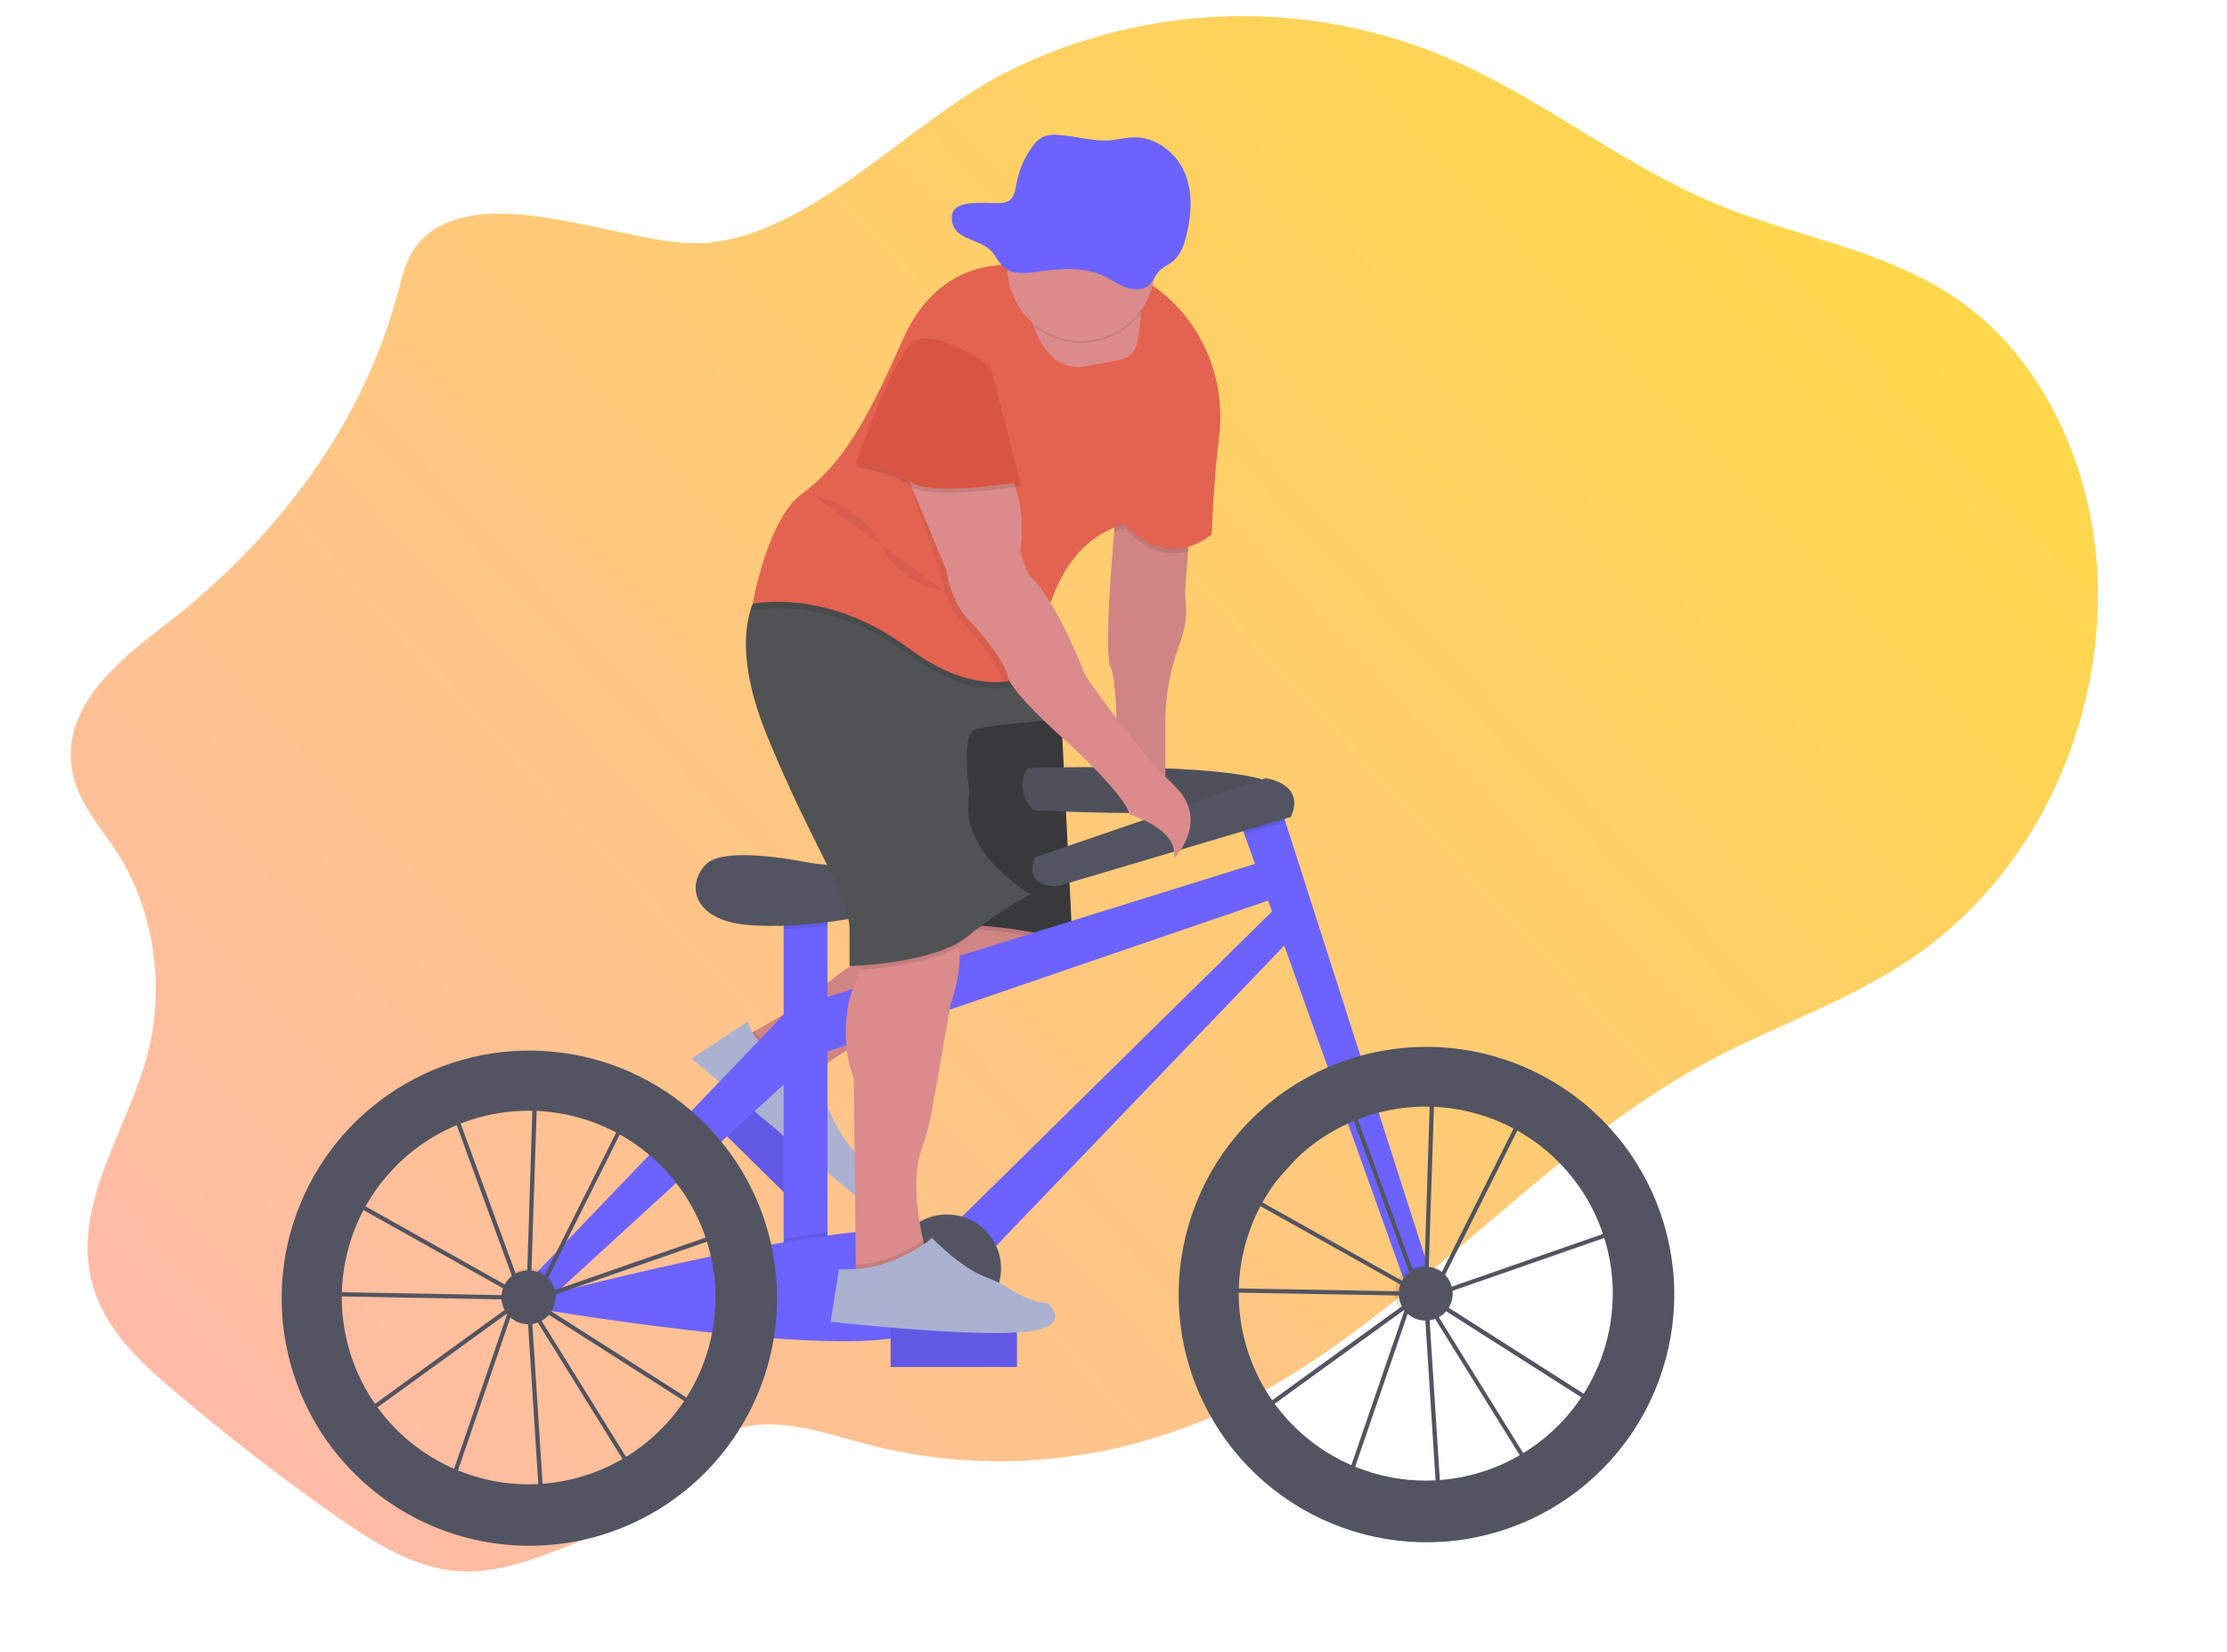 <svg width="1795" height="1332" viewBox="0 0 1795 1332" fill="none" xmlns="http://www.w3.org/2000/svg">
<g id="undraw_Ride_a_bicycle_2yok 1">
<path id="Background" d="M336.272 197.403C327.517 208.026 324.146 222.963 320.376 237.005C290.02 350.172 215.218 441.197 130.032 506.216C93.957 533.757 50.038 570.691 57.93 620.07C62.18 646.588 80.824 666.109 94.676 687.708C123.737 732.933 133.163 794.405 119.312 848.544C103.559 910.144 59.528 967.622 73.156 1029.91C81.559 1068.25 110.093 1095.53 137.525 1118.98C180.32 1155.55 224.479 1189.8 270.002 1221.74C300.517 1243.14 332.981 1263.97 368.545 1266.69C399.859 1269.09 430.533 1257.18 460.266 1245.44C486.243 1235.17 512.876 1224.48 533.853 1203.91C547.545 1190.47 558.457 1173.14 573.667 1162.15C609.39 1136.33 655.275 1152.69 696.238 1163.75C792.896 1189.69 896.344 1180.22 988.32 1137C1129.41 1070.71 1236.95 931.486 1374.95 856.787C1434.29 824.661 1498.83 804.725 1553.78 763.349C1584.73 739.792 1611.33 711.009 1632.38 678.298C1673.92 614.223 1696.38 532.527 1689.9 452.556C1683.41 372.585 1647.06 295.521 1589.98 250.376C1528.87 202.052 1451.69 193.026 1382.16 164.015C1310.36 134.046 1246.48 82.543 1175.37 50.385C1117.83 24.436 1055.21 11.698 992.103 13.105C928.996 14.512 867.005 30.029 810.678 58.516C733.288 97.655 654.843 188.968 568.65 195.901C507.237 200.694 384.234 139.222 336.272 197.403Z" fill="url(#paint0_linear)"/>
<g id="man-bike">
<path id="Vector" d="M656.769 940.574L584.292 869.062L561.643 892.01L634.12 963.522L656.769 940.574Z" fill="#6C63FF"/>
<path id="Vector_2" opacity="0.1" d="M656.769 940.574L584.292 869.062L561.643 892.01L634.12 963.522L656.769 940.574Z" fill="black"/>
<path id="Vector_3" d="M601.58 834.837C601.58 834.837 643.651 812.643 659.909 798.355C669.696 789.793 680.219 782.111 691.356 775.396L744.135 743.275L854.445 734.791L859.536 753.456C859.536 753.456 868.022 780.606 783.168 804.362C698.314 828.118 655.887 865.449 655.887 865.449C655.887 865.449 601.58 884.046 601.58 834.837Z" fill="#DB8B8B"/>
<path id="Vector_4" opacity="0.1" d="M660.384 861.767C657.38 864.057 655.887 865.381 655.887 865.381C655.887 865.381 601.58 884.046 601.58 834.837C601.58 834.837 604.211 833.446 608.369 831.121C612.57 837.961 618.454 843.609 625.459 847.528C632.465 851.446 640.359 853.503 648.386 853.503H654.139L660.384 861.767Z" fill="black"/>
<path id="Vector_5" opacity="0.05" d="M857.941 762.823C853.223 772.817 836.948 789.243 783.168 804.294C714.25 823.587 673.316 851.806 660.384 861.767C657.38 864.057 655.887 865.381 655.887 865.381C655.887 865.381 601.58 884.046 601.58 834.837C601.58 834.837 604.211 833.446 608.369 831.121C620.978 824.215 647.673 809.062 659.858 798.287C669.643 789.723 680.166 782.04 691.305 775.329L744.084 743.207L763.736 741.697L854.394 734.723L859.485 753.388C859.485 753.388 860.673 757.036 857.941 762.823Z" fill="black"/>
<path id="Vector_6" d="M602.429 823.808L557.456 853.503L689.15 963.799C689.15 963.799 708.496 951.921 698.314 938.346C698.314 938.346 664.372 909.499 662.675 868.775L652.493 855.2H646.74C637.012 855.201 627.523 852.181 619.586 846.558C611.648 840.935 605.653 832.985 602.429 823.808V823.808Z" fill="#ABB1D1"/>
<path id="Vector_7" opacity="0.1" d="M857.941 762.823C830.788 749.706 764.5 748.298 764.5 748.298L763.787 741.697L854.445 734.723L859.536 753.388C859.536 753.388 860.673 757.036 857.941 762.823Z" fill="black"/>
<path id="Vector_8" d="M764.5 744.904C764.5 744.904 844.263 746.601 864.628 763.569L854.445 558.249H744.135L764.5 744.904Z" fill="#39393B"/>
<path id="Vector_9" d="M828.582 619.269C828.582 619.269 1028.24 612.481 1032.32 638.29C1036.39 664.1 832.655 653.223 832.655 653.223C832.655 653.223 816.363 636.916 828.582 619.269Z" fill="#535461"/>
<path id="Vector_10" opacity="0.05" d="M828.582 619.269C828.582 619.269 1028.24 612.481 1032.32 638.29C1036.39 664.1 832.655 653.223 832.655 653.223C832.655 653.223 816.363 636.916 828.582 619.269Z" fill="black"/>
<path id="Vector_11" d="M666.952 722.488H631.636V1029.42H666.952V722.488Z" fill="#6C63FF"/>
<path id="Vector_12" opacity="0.1" d="M666.952 722.471V746.109C655.208 747.636 643.193 748.603 631.636 748.976V722.471H666.952Z" fill="black"/>
<path id="Vector_13" d="M664.304 697.036C659.349 696.652 654.42 695.99 649.54 695.05C630.397 691.385 582.132 683.698 569.149 696.747C552.857 713.037 558.288 741.561 601.75 745.634C645.212 749.706 719.918 738.846 734.869 722.539C734.869 722.472 707.835 700.378 664.304 697.036Z" fill="#535461"/>
<path id="Vector_14" d="M657.448 806.687L1028.26 691.249L1040.48 719.773L660.164 850.143L657.448 806.687Z" fill="#6C63FF"/>
<path id="Vector_15" d="M767.47 988.675L1035.05 725.203L1049.98 746.923L794.623 1013.11L767.47 988.675Z" fill="#6C63FF"/>
<path id="Vector_16" opacity="0.1" d="M1109.18 899.08C1100.7 901.273 1092.43 904.209 1084.47 907.853L1068.24 862.53C1076.76 858.819 1085.53 855.717 1094.48 853.248L1109.18 899.08Z" fill="black"/>
<path id="Vector_17" d="M1154.57 1032.13L1135.57 1042.99L1002.96 672.516L997.017 655.938L1028.26 638.273L1036.08 662.674L1154.57 1032.13Z" fill="#6C63FF"/>
<path id="Vector_18" opacity="0.1" d="M1036.08 662.674L1002.96 672.516L997.017 655.938L1028.26 638.273L1036.08 662.674Z" fill="black"/>
<path id="Vector_19" d="M834.012 691.249L1020.1 627.413C1020.1 627.413 1052.7 631.486 1040.46 658.653L853.037 714.327C853.037 714.327 824.526 717.042 834.012 691.249Z" fill="#535461"/>
<path id="Vector_20" opacity="0.1" d="M624.169 1045.03C624.167 1055.44 623.361 1065.83 621.759 1076.11C605.467 1074.94 588.632 1073.25 572.136 1071.55C575.801 1051.37 575.345 1030.66 570.795 1010.67C586.867 1007.27 603.278 1004.03 619.298 1001.1C622.544 1015.51 624.178 1030.25 624.169 1045.03V1045.03Z" fill="black"/>
<path id="Vector_21" opacity="0.1" d="M666.952 993.307V1029.4H631.636V998.856C643.855 996.735 655.734 994.851 666.952 993.307Z" fill="black"/>
<path id="Vector_22" d="M438.763 1044.4C438.763 1044.4 724.008 969.738 747.088 998.228C770.168 1026.72 794.623 1064.76 722.701 1078.34C650.779 1091.91 433.383 1055.24 433.383 1055.24L438.763 1044.4Z" fill="#6C63FF"/>
<path id="Vector_23" opacity="0.1" d="M579.06 918.628L542.811 951.802C536.391 943.562 529.134 936.01 521.156 929.268L554.996 893.922C563.708 901.455 571.759 909.72 579.06 918.628V918.628Z" fill="black"/>
<path id="Vector_24" d="M429.259 1029.42L642.497 806.687L649.302 858.288L440.12 1049.78L429.259 1029.42Z" fill="#6C63FF"/>
<path id="Vector_25" opacity="0.1" d="M1145.75 1064.05C1157.76 1064.05 1167.49 1054.32 1167.49 1042.31C1167.49 1030.31 1157.76 1020.58 1145.75 1020.58C1133.74 1020.58 1124.01 1030.31 1124.01 1042.31C1124.01 1054.32 1133.74 1064.05 1145.75 1064.05Z" fill="black"/>
<path id="Vector_26" opacity="0.1" d="M760.665 1066.09C784.668 1066.09 804.127 1046.63 804.127 1022.63C804.127 998.628 784.668 979.172 760.665 979.172C736.661 979.172 717.202 998.628 717.202 1022.63C717.202 1046.63 736.661 1066.09 760.665 1066.09Z" fill="black"/>
<path id="Vector_27" d="M763.397 1066.09C787.4 1066.09 806.859 1046.63 806.859 1022.63C806.859 998.628 787.4 979.172 763.397 979.172C739.393 979.172 719.935 998.628 719.935 1022.63C719.935 1046.63 739.393 1066.09 763.397 1066.09Z" fill="#535461"/>
<path id="Vector_28" d="M751.793 1019.36L751.779 1019.37C746.675 1023.19 745.631 1030.42 749.448 1035.53L783.943 1081.65C787.76 1086.75 794.992 1087.79 800.096 1083.98L800.11 1083.97C805.214 1080.15 806.257 1072.92 802.44 1067.82L767.945 1021.69C764.129 1016.59 756.897 1015.55 751.793 1019.36Z" fill="#6C63FF"/>
<path id="Vector_29" d="M959.664 419.107L955.625 470.2C955.16 476.671 955.245 483.171 955.88 489.629C956.406 495.347 955.879 505.358 950.279 520.63C943.089 540.139 939.372 560.756 939.299 581.547V639.699L900.266 632.911C900.266 632.911 901.963 551.462 895.175 537.887C888.387 524.312 900.266 403.835 900.266 403.835L959.664 419.107Z" fill="#DB8B8B"/>
<path id="Vector_30" opacity="0.05" d="M957.661 444.424L955.625 470.2C955.166 476.666 955.257 483.16 955.896 489.612C956.423 495.33 955.896 505.341 950.296 520.63C943.106 540.139 939.389 560.756 939.316 581.547V639.699L900.283 632.911C900.283 632.911 901.98 551.462 895.192 537.887C890.389 528.266 894.937 465.024 898.009 428.932C899.282 414.084 900.283 403.835 900.283 403.835L959.681 419.107L957.661 444.424Z" fill="black"/>
<path id="Vector_31" d="M766.231 809.385L751.551 892.87C749.7 904.017 746.861 914.976 743.066 925.619C734.462 949.138 739.96 982.108 744.135 1000.09C745.985 1008.04 747.529 1013.06 747.529 1013.06L703.405 1036.81L689.829 1026.63V1019.85L688.131 868.826C677.949 845.07 681.343 809.436 688.131 795.861C690.062 791.401 691.419 786.714 692.171 781.912C695.565 763.722 696.617 738.167 696.617 738.167C696.617 738.167 723.77 692.352 756.015 722.896C767.894 734.146 772.408 748.858 773.359 762.942C775.022 787.054 766.231 809.385 766.231 809.385Z" fill="#DB8B8B"/>
<path id="Vector_32" opacity="0.1" d="M773.359 762.891C749.82 776.873 708.87 780.827 692.171 781.862C695.565 763.671 696.617 738.117 696.617 738.117C696.617 738.117 723.77 692.301 756.015 722.845C767.894 734.095 772.408 748.807 773.359 762.891Z" fill="black"/>
<path id="Vector_33" d="M830.686 721.148C812.639 730.757 795.586 742.125 779.774 755.085C752.62 777.144 684.737 778.841 684.737 778.841V753.388C686.434 722.845 657.584 688.908 618.551 593.884C593.621 533.204 600.528 498.859 608.776 481.891C613.46 472.304 618.551 468.316 618.551 468.316L830.686 509.041L838.272 531.778L854.445 580.309C854.445 580.309 795.047 583.702 784.865 588.793C774.682 593.884 781.471 639.699 781.471 639.699C771.288 687.211 830.686 721.148 830.686 721.148Z" fill="#515253"/>
<path id="Vector_34" opacity="0.1" d="M959.664 419.107L957.661 444.424C928.132 452.909 907.055 425.895 907.055 425.895C903.974 426.72 900.948 427.735 897.992 428.932C899.265 414.084 900.266 403.835 900.266 403.835L959.664 419.107Z" fill="black"/>
<path id="Vector_35" opacity="0.1" d="M838.272 531.778C837.474 539.703 837.474 544.675 837.474 544.675C837.474 544.675 798.442 576.915 732.256 527.706C666.069 478.497 606.672 492.072 606.672 492.072C606.672 492.072 607.367 488.135 608.776 481.891C613.46 472.304 618.551 468.316 618.551 468.316L830.686 509.041L838.272 531.778Z" fill="black"/>
<path id="Vector_36" d="M982.541 352.845C978.111 387.376 976.635 430.9 976.635 430.9C937.602 461.444 907.055 422.416 907.055 422.416C870.194 432.309 852.867 464.566 844.704 492.717C840.332 507.944 837.903 523.663 837.474 539.499C837.474 539.499 827.156 547.984 808.149 549.68C790.177 551.191 764.415 546.507 732.256 522.531C666.069 473.322 606.672 486.897 606.672 486.897C606.672 486.897 618.551 419.022 645.704 398.66C672.858 378.298 693.223 352.845 727.164 274.789C761.106 196.734 830.686 215.399 830.686 215.399C830.686 215.399 834.08 200.127 896.872 215.399C912.166 219.407 926.323 226.906 938.23 237.306C971.815 265.541 988.107 309.337 982.541 352.845Z" fill="#E46250"/>
<path id="Vector_37" d="M919.562 253.663C919.477 255.92 919.291 258.432 918.985 261.231C915.591 291.775 912.197 288.381 874.861 295.169C851.645 299.394 839.579 279.999 833.775 264.727C831.674 259.195 830.089 253.48 829.04 247.657L910.5 234.082C910.5 234.082 920.258 231.35 919.562 253.663Z" fill="#DB8B8B"/>
<path id="Vector_38" opacity="0.05" d="M844.704 492.802C840.332 508.029 837.903 523.748 837.474 539.584C837.474 539.584 827.156 548.068 808.149 549.765C807.613 548.684 807.203 547.546 806.927 546.371C803.533 531.1 778.077 503.95 778.077 503.95C761.106 488.678 757.712 461.529 757.712 461.529L729.71 379.231L720.376 371.595C720.376 371.595 759.409 341.052 793.35 366.504C827.292 391.957 817.109 446.257 817.109 446.257L823.898 464.922C830.941 470.861 838.102 481.331 844.704 492.802Z" fill="black"/>
<path id="Vector_39" d="M725.467 369.898L762.803 459.832C762.803 459.832 766.197 486.981 783.168 502.253C783.168 502.253 808.624 529.403 812.018 544.675C815.412 559.946 862.931 600.671 862.931 600.671C862.931 600.671 907.055 641.396 910.449 656.667C910.449 656.667 951.179 668.545 946.087 692.301C946.087 692.301 976.635 661.758 946.087 632.911C915.54 604.065 874.81 544.675 874.81 544.675C874.81 544.675 851.051 481.891 828.989 463.225L822.201 444.56C822.201 444.56 832.383 390.261 798.442 364.808C764.5 339.355 725.467 369.898 725.467 369.898Z" fill="#DB8B8B"/>
<path id="Vector_40" opacity="0.1" d="M747.529 1013.01L703.405 1036.76L689.829 1026.58V1019.79C705.075 1018.71 719.888 1014.24 733.189 1006.71C737.262 1004.4 741.097 1002.13 744.169 1000.13C745.951 1007.98 747.529 1013.01 747.529 1013.01Z" fill="black"/>
<path id="Vector_41" opacity="0.1" d="M798.442 298.63L822.201 391.957C822.201 391.957 749.226 403.835 733.953 391.957C718.679 380.079 689.829 376.686 689.829 376.686C689.829 376.686 720.376 288.449 737.347 278.268C754.318 268.087 798.442 298.63 798.442 298.63Z" fill="black"/>
<path id="Vector_42" d="M798.442 295.236L822.201 388.564C822.201 388.564 749.226 400.442 733.953 388.564C718.679 376.686 689.829 373.292 689.829 373.292C689.829 373.292 720.376 285.055 737.347 274.874C754.318 264.693 798.442 295.236 798.442 295.236Z" fill="#D95442"/>
<path id="Vector_43" opacity="0.1" d="M919.562 251.967C914.809 258.527 908.764 264.046 901.798 268.183C894.832 272.321 887.094 274.99 879.059 276.026C871.023 277.063 862.86 276.444 855.073 274.209C847.285 271.974 840.037 268.17 833.775 263.03C831.674 257.498 830.089 251.783 829.04 245.96L910.5 232.385C910.5 232.385 920.258 229.653 919.562 251.967Z" fill="black"/>
<path id="Vector_44" d="M930.814 215.484C930.814 231.235 924.556 246.341 913.416 257.479C902.277 268.617 887.169 274.874 871.416 274.874C855.663 274.874 840.555 268.617 829.415 257.479C818.276 246.341 812.018 231.235 812.018 215.484C812.018 214.5 812.018 213.516 812.018 212.532C812.41 196.78 819.043 181.83 830.459 170.969C841.876 160.108 857.139 154.226 872.892 154.618C888.646 155.009 903.598 161.642 914.46 173.057C925.323 184.471 931.205 199.733 930.814 215.484V215.484Z" fill="#DB8B8B"/>
<path id="Vector_45" opacity="0.05" d="M653.341 397.896C653.341 397.896 697.465 409.774 711.042 440.318C724.619 470.861 761.343 476.444 761.343 476.444" fill="black"/>
<path id="Vector_46" d="M819.655 1069.85H717.83V1102.09H819.655V1069.85Z" fill="#6C63FF"/>
<path id="Vector_47" opacity="0.1" d="M819.655 1069.85H717.83V1102.09H819.655V1069.85Z" fill="black"/>
<path id="Vector_48" d="M733.121 1010.02C742.234 1004.93 750.228 999.84 750.923 997.736C750.923 997.736 773.919 1022 794.403 1029.53C801.29 1032.08 807.884 1035.36 814.072 1039.31C822.184 1044.4 833.758 1050.39 844.263 1050.39C844.263 1050.39 868.022 1070.75 822.201 1074.15C776.38 1077.54 669.464 1065.66 669.464 1065.66L676.252 1023.24C696.086 1024.4 715.834 1019.81 733.121 1010.02Z" fill="#ABB1D1"/>
<path id="Vector_49" opacity="0.1" d="M426.544 1066.09C438.55 1066.09 448.283 1056.35 448.283 1044.35C448.283 1032.34 438.55 1022.61 426.544 1022.61C414.537 1022.61 404.804 1032.34 404.804 1044.35C404.804 1056.35 414.537 1066.09 426.544 1066.09Z" fill="black"/>
</g>
<path id="Hat" d="M768.138 181.439C771.753 192.774 789.114 193.131 798.024 201.479C802.657 205.823 804.812 212.237 809.903 216.106C816.98 221.502 827.196 220.315 836.208 219.025C854.35 216.446 873.832 214.902 890.192 222.724C895.996 225.49 901.206 229.359 907.265 231.616C913.323 233.872 920.841 234.144 925.763 230.139C929.7 226.932 931.143 221.655 934.706 218.126C937.473 215.343 941.325 213.782 944.481 211.338C951.406 206.112 954.392 197.594 956.361 189.449C960.434 172.684 961.605 154.612 954.664 138.713C947.723 122.813 931.024 109.866 912.797 110.697C907.214 110.952 901.766 112.394 896.2 113.005C881.69 114.481 867.349 109.611 852.788 108.78C848.565 108.266 844.28 108.851 840.349 110.477C837.385 112.124 834.828 114.415 832.865 117.179C826.198 125.911 821.634 136.06 819.526 146.841C817.829 154.968 817.744 162.333 807.782 163.589C796.462 165.082 760.484 157.463 768.138 181.439Z" fill="#6C63FF"/>
<g id="left-bike">
<path id="Vector_50" d="M435.274 1218.24L424.634 1052.05L424.413 1051.69L413.687 1055.42L364.336 1199.4L285.846 1143.76L410.87 1053.13L410.989 1052.78L411.702 1052.52L419.763 1046.67L288.681 973.176L256.572 1008.47L261.663 1041.56L412.398 1044.31V1047.7L258.846 1044.95L253.042 1007.38L296.996 959.092L362.758 882.394L363.929 885.567L377.845 870.295L429.538 879.56V877.507L432.932 877.609V880.171L509.912 893.949L438.142 1037.52L427.671 1045.11V1045.95V1046.9L593.646 989.075L573.943 1143.85L433.085 1054.13L428.13 1051.35L511.185 1185.2L435.274 1218.24ZM428.486 1058.15L438.414 1213.21L506.382 1183.72L428.486 1058.15ZM291.735 1143.73L362.656 1194L409.054 1058.7L291.735 1143.73ZM431.439 1049.28L434.986 1051.27L571.346 1138.14L589.674 994.132L431.439 1049.28ZM419.39 1037.06L423.649 1043.93L424.396 1043.39L429.487 882.988L379.016 873.96L365.168 889.232L419.39 1037.06ZM291.396 970.783L418.405 1042.05L416.199 1038.44L362.605 892.049L299.491 961.399L291.396 970.783ZM432.932 883.582L427.841 1040.91L435.512 1035.35L504.939 896.512L432.932 883.582Z" fill="#535461"/>
<path id="Vector_51" d="M621.427 1002.67C614.621 972.43 600.842 944.202 581.189 920.234C573.894 911.327 565.848 903.061 557.141 895.527C523.664 866.628 481.538 849.66 437.373 847.288C393.209 844.915 349.507 857.272 313.125 882.419C276.744 907.565 249.743 944.079 236.36 986.228C222.977 1028.38 223.97 1073.78 239.182 1115.3C254.394 1156.83 282.966 1192.12 320.411 1215.66C357.857 1239.19 402.058 1249.62 446.076 1245.32C490.095 1241.02 531.439 1222.23 563.621 1191.9C595.804 1161.56 617.001 1121.4 623.888 1077.72C625.49 1067.43 626.296 1057.04 626.297 1046.63C626.309 1031.84 624.675 1017.1 621.427 1002.67ZM425.94 1196.7C394.999 1196.67 364.818 1187.11 339.502 1169.32C314.186 1151.54 294.964 1126.38 284.448 1097.29C273.932 1068.19 272.634 1036.56 280.73 1006.7C288.825 976.844 305.922 950.202 329.695 930.4C353.468 910.598 382.763 898.598 413.598 896.03C444.433 893.462 475.31 900.452 502.032 916.05C528.753 931.647 550.022 955.094 562.946 983.204C575.87 1011.31 579.822 1042.72 574.265 1073.15C567.901 1107.84 549.573 1139.2 522.473 1161.78C495.372 1184.35 461.213 1196.71 425.94 1196.7V1196.7Z" fill="#535461"/>
<path id="Vector_52" d="M425.94 1067.69C437.947 1067.69 447.68 1057.96 447.68 1045.95C447.68 1033.95 437.947 1024.22 425.94 1024.22C413.934 1024.22 404.201 1033.95 404.201 1045.95C404.201 1057.96 413.934 1067.69 425.94 1067.69Z" fill="#535461"/>
</g>
<g id="right-bike">
<path id="Vector_53" d="M1158.48 1215.24L1147.86 1049.12L1147.64 1048.76L1136.91 1052.49L1087.54 1196.4L1009.05 1140.75L1134.11 1050.12L1134.23 1049.76L1134.94 1049.51L1143 1043.65L1011.92 970.162L979.796 1005.46L984.887 1038.54L1135.59 1041.23V1044.62L982.036 1041.87L976.266 1004.35L1020.2 956.078L1085.91 879.431L1087.09 882.604L1101 867.332L1152.83 876.614V874.561L1156.22 874.662V877.225L1233.2 891.003L1161.37 1034.64L1150.9 1042.23V1043.08V1044.03L1316.89 986.197L1297.18 1140.97L1156.33 1051.25L1151.37 1048.47L1234.43 1182.34L1158.48 1215.24ZM1151.69 1055.16L1161.62 1210.22L1229.59 1180.72L1151.69 1055.16ZM1014.96 1140.75L1085.88 1191.02L1132.28 1055.72L1014.96 1140.75ZM1154.66 1046.3L1158.21 1048.28L1294.57 1135.16L1312.9 991.152L1154.66 1046.3ZM1142.61 1034.08L1146.87 1040.95L1147.62 1040.41L1152.71 880.007L1102.24 870.946L1088.39 886.218L1142.61 1034.08ZM1014.67 967.82L1141.68 1039.09L1139.47 1035.47L1085.88 889.086L1022.75 958.453L1014.67 967.82ZM1156.16 880.618L1151.06 1037.9L1158.74 1032.33L1228.16 893.497L1156.16 880.618Z" fill="#535461"/>
<path id="Vector_54" d="M1149.84 844C1131.83 843.98 1113.9 846.4 1096.54 851.195C1087.58 853.664 1078.82 856.765 1070.3 860.477C1024.94 880.139 988.479 915.924 967.979 960.91C947.479 1005.9 944.394 1056.89 959.32 1104.02C974.247 1151.14 1006.12 1191.06 1048.79 1216.05C1091.45 1241.04 1141.86 1249.32 1190.28 1239.29C1238.69 1229.26 1281.66 1201.63 1310.88 1161.75C1340.1 1121.87 1353.49 1072.57 1348.46 1023.39C1343.42 974.213 1320.33 928.648 1283.64 895.511C1246.95 862.373 1199.27 844.02 1149.83 844H1149.84ZM1149.16 1193.71C1114.75 1193.69 1081.37 1181.91 1054.57 1160.31C1027.78 1138.71 1009.18 1108.59 1001.87 1074.96C994.552 1041.34 998.963 1006.22 1014.37 975.443C1029.77 944.668 1055.24 920.087 1086.54 905.783C1094.5 902.138 1102.77 899.202 1111.25 897.01C1131.98 891.631 1153.61 890.727 1174.71 894.359C1195.81 897.99 1215.9 906.073 1233.63 918.07C1251.37 930.068 1266.34 945.704 1277.56 963.938C1288.78 982.173 1295.99 1002.59 1298.7 1023.82C1301.42 1045.06 1299.58 1066.63 1293.31 1087.1C1287.04 1107.57 1276.48 1126.47 1262.33 1142.54C1248.18 1158.61 1230.78 1171.49 1211.27 1180.31C1191.76 1189.13 1170.59 1193.7 1149.18 1193.71H1149.16Z" fill="#535461"/>
<path id="Vector_55" d="M1149.16 1064.69C1161.17 1064.69 1170.9 1054.96 1170.9 1042.96C1170.9 1030.95 1161.17 1021.22 1149.16 1021.22C1137.16 1021.22 1127.42 1030.95 1127.42 1042.96C1127.42 1054.96 1137.16 1064.69 1149.16 1064.69Z" fill="#535461"/>
</g>
</g>
<defs>
<linearGradient id="paint0_linear" x1="1333.52" y1="13" x2="-46.728" y2="1299.12" gradientUnits="userSpaceOnUse">
<stop stop-color="#FFD84C"/>
<stop offset="1" stop-color="#FFB6B6"/>
</linearGradient>
</defs>
</svg>
